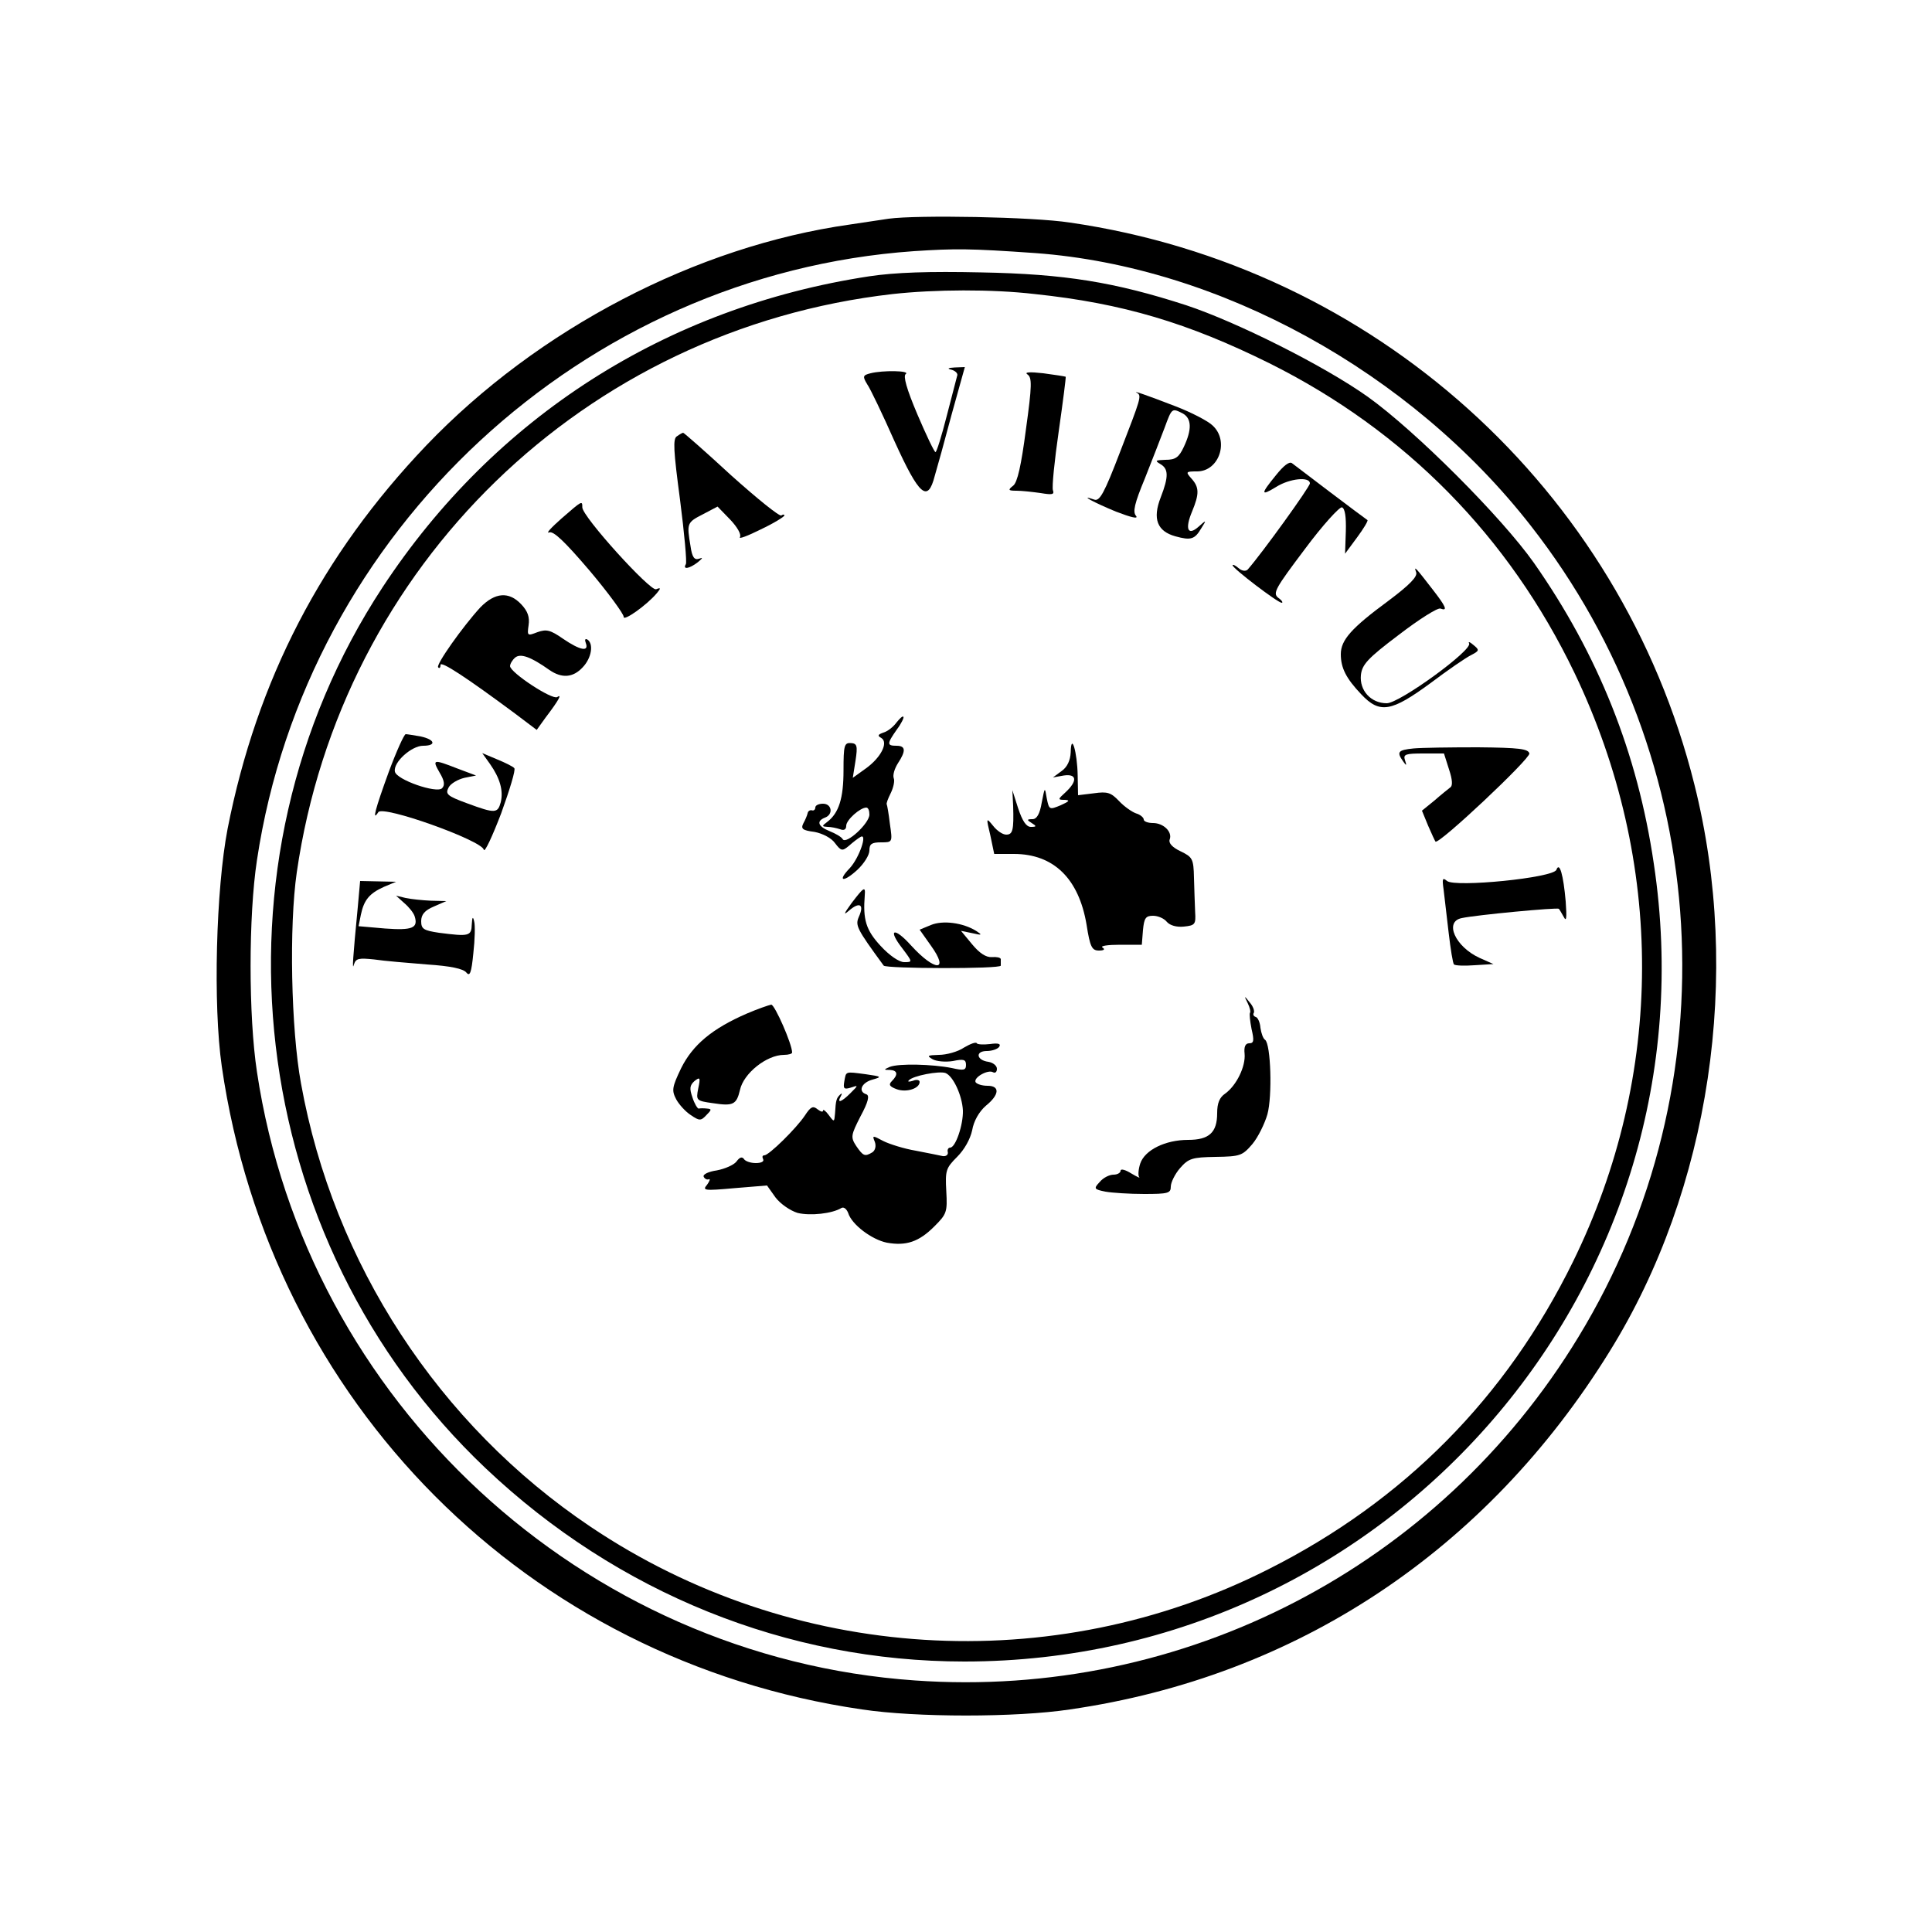 <?xml version="1.0" standalone="no"?>
<!DOCTYPE svg PUBLIC "-//W3C//DTD SVG 20010904//EN"
 "http://www.w3.org/TR/2001/REC-SVG-20010904/DTD/svg10.dtd">
<svg version="1.0" xmlns="http://www.w3.org/2000/svg"
 width="500pt" height="500pt" viewBox="0 0 500 500"
 preserveAspectRatio="xMidYMid meet">
<g transform="translate(0,500) scale(0.1,-0.1)"
fill="#000000" stroke="none">
<path d="M2300 4434 c-14 -2 -59 -9 -100 -15 -398 -56 -808 -270 -1097 -572
-270 -283 -438 -606 -514 -992 -30 -156 -38 -456 -15 -615 126 -870 791 -1538
1657 -1664 139 -21 399 -21 538 0 587 85 1078 411 1397 927 260 419 343 974
219 1467 -191 765 -830 1340 -1616 1454 -97 15 -396 20 -469 10z m380 -89
c476 -35 971 -307 1282 -706 473 -605 522 -1444 123 -2099 -362 -596 -1023
-938 -1717 -889 -861 60 -1575 721 -1703 1575 -22 144 -22 404 0 548 128 852
844 1516 1700 1576 108 7 144 7 315 -5z"/>
<path d="M2250 4285 c-526 -80 -970 -364 -1260 -805 -470 -716 -356 -1690 267
-2280 341 -323 780 -500 1239 -500 1102 0 1948 978 1784 2065 -42 286 -144
541 -310 778 -84 119 -307 342 -430 430 -114 81 -340 194 -470 237 -185 60
-315 81 -530 85 -137 3 -223 0 -290 -10z m428 -46 c228 -24 397 -75 607 -179
351 -175 620 -448 790 -802 234 -489 233 -1040 -4 -1523 -173 -352 -437 -619
-788 -796 -559 -283 -1233 -241 -1755 110 -393 264 -665 681 -749 1147 -26
141 -31 408 -11 546 115 795 745 1406 1542 1497 109 12 257 13 368 0z"/>
<path d="M2463 4043 c10 -3 17 -10 14 -16 -2 -7 -14 -54 -27 -104 -13 -51 -26
-93 -29 -93 -3 0 -24 44 -47 98 -28 66 -37 99 -30 104 13 9 -60 10 -91 2 -20
-5 -21 -8 -9 -28 8 -11 40 -78 71 -148 64 -141 86 -160 104 -90 6 20 26 92 44
160 l34 122 -26 -1 c-18 -1 -21 -3 -8 -6z"/>
<path d="M2659 4031 c12 -8 12 -28 -4 -143 -12 -92 -22 -137 -33 -145 -14 -11
-13 -13 9 -13 13 0 41 -3 62 -6 30 -5 36 -4 32 7 -3 8 4 77 15 153 11 77 19
140 18 141 -2 1 -28 5 -58 9 -35 4 -50 3 -41 -3z"/>
<path d="M2943 3983 c12 -7 9 -15 -44 -152 -41 -107 -53 -129 -67 -124 -43 15
0 -8 56 -31 39 -15 59 -20 52 -11 -9 10 -4 32 23 97 18 46 41 104 51 131 19
52 19 51 47 37 23 -13 24 -41 3 -86 -13 -28 -22 -34 -48 -34 -26 -1 -28 -2
-13 -11 21 -12 22 -32 1 -86 -22 -56 -9 -88 38 -101 40 -11 50 -8 67 21 14 22
13 22 -7 4 -28 -25 -36 -6 -17 39 19 46 19 63 -2 86 -15 17 -14 18 15 18 57 0
84 79 40 119 -11 11 -55 34 -97 50 -75 29 -113 42 -98 34z"/>
<path d="M1752 3871 c-11 -6 -9 -37 8 -165 11 -86 18 -161 15 -166 -9 -15 9
-12 31 5 13 11 14 13 3 9 -12 -4 -18 4 -22 33 -10 59 -9 61 32 82 l38 20 33
-34 c18 -19 29 -38 25 -45 -4 -6 20 3 54 20 34 16 61 33 61 36 0 3 -4 3 -8 0
-5 -3 -63 44 -130 104 -66 61 -122 110 -124 110 -2 0 -9 -4 -16 -9z"/>
<path d="M3302 3770 c-40 -49 -40 -55 1 -30 35 22 87 27 87 9 0 -9 -124 -181
-161 -223 -5 -5 -15 -4 -24 4 -8 7 -15 10 -15 7 0 -8 117 -97 127 -97 4 0 1 6
-9 13 -15 12 -7 25 69 126 46 62 90 110 96 108 8 -3 11 -25 10 -62 l-2 -58 31
42 c17 23 29 43 27 45 -8 5 -185 139 -195 147 -7 6 -22 -6 -42 -31z"/>
<path d="M1453 3658 c-26 -23 -41 -39 -32 -36 11 5 41 -24 105 -99 49 -58 88
-112 88 -119 -2 -14 60 30 86 61 11 13 10 15 -2 10 -15 -6 -191 188 -191 212
0 18 0 18 -54 -29z"/>
<path d="M3665 3519 c4 -11 -16 -32 -72 -74 -95 -70 -123 -101 -123 -138 0
-36 14 -63 53 -104 48 -51 78 -45 179 29 45 34 93 67 106 73 21 11 21 13 5 26
-9 8 -14 9 -11 4 10 -17 -180 -155 -213 -155 -41 0 -71 33 -67 73 3 27 17 43
98 104 52 40 101 71 108 68 19 -7 15 4 -20 49 -44 57 -50 64 -43 45z"/>
<path d="M1243 3428 c-45 -49 -116 -149 -109 -155 3 -4 6 -1 6 6 0 12 68 -33
192 -125 l57 -43 23 32 c35 46 43 62 30 53 -13 -8 -121 63 -122 80 0 6 6 16
13 22 14 12 41 2 89 -32 32 -22 61 -20 86 7 23 24 29 61 12 72 -6 3 -7 -1 -4
-9 9 -24 -15 -19 -59 11 -33 23 -43 25 -66 17 -26 -10 -27 -10 -23 18 3 21 -2
36 -19 54 -32 34 -68 31 -106 -8z"/>
<path d="M2320 3130 c-8 -11 -23 -23 -34 -26 -14 -5 -16 -8 -5 -14 19 -12 -2
-52 -42 -80 l-32 -23 7 44 c6 39 4 45 -12 46 -17 1 -19 -6 -19 -71 0 -72 -12
-110 -42 -133 -15 -11 -14 -12 1 -13 9 0 23 -3 32 -6 10 -4 16 -1 16 9 0 15
36 47 52 47 5 0 8 -8 8 -18 0 -23 -60 -78 -69 -64 -3 6 -19 15 -34 21 -30 12
-35 26 -12 35 22 8 18 36 -5 36 -11 0 -20 -4 -20 -10 0 -5 -4 -9 -9 -7 -5 1
-10 -2 -11 -8 -1 -5 -6 -17 -11 -26 -7 -14 -2 -18 29 -22 21 -4 44 -16 53 -29
16 -21 19 -21 36 -7 10 9 23 19 30 23 19 11 -3 -54 -28 -81 -33 -34 -17 -38
20 -4 17 16 31 38 31 50 0 17 6 21 30 21 30 0 30 0 23 48 -3 26 -7 48 -8 50
-2 2 3 15 10 29 7 14 11 32 8 39 -3 8 2 25 11 39 21 32 20 45 -4 45 -25 0 -25
5 1 42 12 16 19 31 17 33 -2 3 -10 -5 -18 -15z"/>
<path d="M1006 3002 c-35 -96 -44 -130 -27 -104 11 19 268 -73 273 -97 2 -9
22 34 45 94 22 61 38 113 34 117 -3 4 -23 14 -45 23 l-38 16 20 -28 c26 -37
35 -69 28 -99 -8 -29 -14 -30 -87 -3 -52 19 -57 24 -48 41 5 10 24 21 41 25
l30 6 -48 18 c-64 25 -66 24 -46 -11 12 -20 14 -32 6 -40 -14 -14 -118 22
-122 43 -5 24 43 67 73 67 35 0 31 16 -6 24 -17 3 -35 6 -39 6 -4 0 -24 -44
-44 -98z"/>
<path d="M2771 3053 c-1 -21 -9 -38 -23 -48 l-23 -17 28 5 c34 5 36 -14 5 -43
-21 -19 -21 -20 -2 -20 14 -1 11 -4 -11 -14 -29 -12 -30 -12 -36 18 -5 30 -5
30 -13 -11 -5 -30 -13 -43 -24 -43 -15 0 -15 -2 -2 -10 13 -8 13 -10 -2 -10
-12 0 -22 15 -33 48 l-15 47 2 -40 c2 -64 -1 -75 -18 -75 -9 0 -24 10 -34 23
-18 22 -18 21 -7 -25 l10 -48 51 0 c103 0 168 -64 188 -183 9 -58 14 -67 32
-67 13 0 17 3 9 8 -6 4 14 7 45 7 l57 0 3 38 c3 31 7 37 26 37 13 0 29 -7 36
-16 8 -9 25 -14 44 -12 29 3 31 6 29 38 -1 19 -2 59 -3 88 -1 50 -4 54 -35 69
-21 10 -31 21 -28 30 8 20 -16 43 -43 43 -13 0 -24 4 -24 9 0 5 -9 13 -20 16
-11 4 -31 18 -44 32 -21 22 -30 25 -65 20 l-41 -5 -1 51 c-1 61 -17 114 -18
60z"/>
<path d="M3658 3063 c-40 -4 -44 -9 -27 -33 9 -13 10 -12 5 3 -5 15 2 17 48
17 l53 0 13 -41 c9 -27 10 -43 3 -47 -5 -4 -24 -19 -41 -34 l-32 -26 16 -39
c9 -21 18 -40 19 -41 8 -9 245 214 243 228 -3 12 -26 15 -133 16 -72 0 -147
-1 -167 -3z"/>
<path d="M4028 2749 c-8 -21 -262 -46 -283 -29 -12 10 -13 6 -9 -22 2 -18 8
-68 13 -111 5 -43 11 -81 14 -83 3 -3 27 -4 53 -2 l49 3 -36 16 c-63 29 -92
94 -46 103 36 8 248 28 251 24 2 -1 7 -11 13 -21 7 -14 8 -2 5 40 -6 69 -16
104 -24 82z"/>
<path d="M926 2653 c-13 -134 -15 -168 -10 -149 5 16 13 17 52 13 26 -4 88 -9
137 -13 61 -4 94 -11 102 -21 9 -11 13 -1 18 50 4 35 5 73 2 83 -3 13 -5 11
-6 -8 -1 -31 -7 -32 -85 -22 -40 6 -46 10 -46 30 0 17 9 28 33 38 l32 14 -40
1 c-22 1 -51 4 -65 7 l-25 6 21 -19 c12 -10 24 -25 27 -34 10 -31 -6 -37 -76
-32 l-69 6 6 30 c8 38 22 55 60 72 l31 13 -46 1 -47 1 -6 -67z"/>
<path d="M2204 2663 c-21 -29 -22 -33 -6 -19 27 23 39 15 25 -16 -10 -23 -7
-30 64 -127 6 -8 303 -9 303 0 0 5 0 12 0 17 -1 4 -11 6 -23 5 -15 -1 -32 10
-51 33 l-29 35 29 -6 c26 -6 27 -5 10 6 -34 21 -86 28 -117 15 l-29 -12 29
-41 c49 -68 11 -68 -51 0 -44 49 -62 43 -23 -7 27 -36 27 -36 5 -36 -13 0 -38
17 -61 42 -38 41 -46 68 -41 131 2 24 -2 22 -34 -20z"/>
<path d="M3229 2404 c6 -12 8 -23 6 -25 -2 -3 0 -21 4 -42 7 -30 6 -37 -6 -37
-10 0 -14 -9 -12 -27 3 -33 -21 -82 -50 -103 -15 -10 -21 -25 -21 -51 0 -50
-21 -69 -75 -69 -59 0 -112 -26 -124 -61 -5 -15 -6 -31 -3 -35 4 -4 -5 0 -20
9 -16 10 -28 13 -28 7 0 -5 -8 -10 -18 -10 -11 0 -27 -8 -36 -19 -16 -17 -15
-19 15 -25 17 -3 62 -6 100 -6 62 0 69 2 69 19 0 11 11 33 24 48 22 25 31 28
92 29 64 1 69 3 95 33 15 18 32 53 39 77 13 47 9 182 -6 193 -5 3 -10 17 -12
31 -1 14 -7 27 -12 28 -6 2 -8 7 -5 11 2 5 -2 17 -11 27 -14 18 -15 18 -5 -2z"/>
<path d="M1933 2377 c-90 -39 -140 -81 -170 -141 -24 -50 -25 -58 -13 -81 7
-13 24 -32 38 -41 22 -15 26 -15 40 0 14 14 14 16 2 17 -8 1 -18 1 -22 0 -3 0
-11 13 -16 29 -8 23 -7 31 5 42 15 12 16 9 10 -19 -6 -31 -5 -32 38 -38 52 -8
61 -4 70 34 9 43 69 91 114 91 12 0 21 3 21 6 0 22 -45 124 -54 124 -6 -1 -35
-11 -63 -23z"/>
<path d="M2495 2289 c-16 -11 -46 -19 -65 -19 -30 -1 -32 -2 -17 -11 10 -6 34
-8 53 -5 28 6 34 4 34 -10 0 -14 -6 -15 -37 -8 -50 10 -137 12 -160 3 -16 -7
-17 -8 0 -8 20 -1 22 -12 5 -29 -9 -9 -6 -14 13 -21 25 -9 59 2 59 19 0 5 -8
7 -17 3 -10 -3 -15 -3 -11 1 10 12 79 25 95 19 20 -8 43 -58 45 -97 1 -37 -19
-96 -33 -96 -5 0 -8 -6 -6 -12 1 -7 -5 -11 -13 -10 -8 2 -40 8 -70 14 -30 5
-68 17 -84 25 -28 15 -29 15 -22 -2 4 -11 1 -22 -6 -27 -20 -12 -24 -10 -42
16 -15 23 -14 28 11 77 20 37 24 54 15 57 -22 7 -13 30 16 38 25 7 24 8 -18
14 -54 7 -50 8 -55 -19 -3 -18 -1 -21 16 -16 21 7 21 7 0 -14 -23 -23 -36 -28
-25 -8 4 7 3 9 -2 4 -9 -9 -11 -13 -13 -49 -2 -22 -2 -23 -16 -4 -8 11 -15 16
-15 12 0 -5 -6 -3 -14 3 -12 10 -18 7 -33 -16 -22 -33 -93 -103 -105 -103 -5
0 -6 -4 -3 -10 3 -6 -5 -10 -19 -10 -14 0 -28 5 -31 11 -5 6 -11 4 -19 -7 -7
-9 -30 -19 -51 -23 -21 -3 -36 -10 -34 -16 2 -5 8 -9 13 -7 5 2 3 -4 -4 -14
-13 -15 -8 -16 70 -9 l85 7 22 -31 c13 -17 38 -34 57 -40 33 -8 90 -2 114 13
6 3 13 -3 17 -13 9 -30 61 -69 100 -77 50 -9 83 2 123 42 32 32 34 37 31 91
-3 54 -1 60 28 89 19 19 34 46 39 69 4 24 18 48 35 63 36 29 37 52 5 52 -14 0
-27 4 -31 9 -7 12 32 34 45 26 6 -3 10 1 10 9 0 8 -10 16 -22 18 -31 4 -35 28
-4 28 13 0 28 5 32 11 5 8 -3 10 -24 7 -17 -2 -33 -1 -34 2 -2 4 -16 -1 -33
-11z"/>
</g>
</svg>
